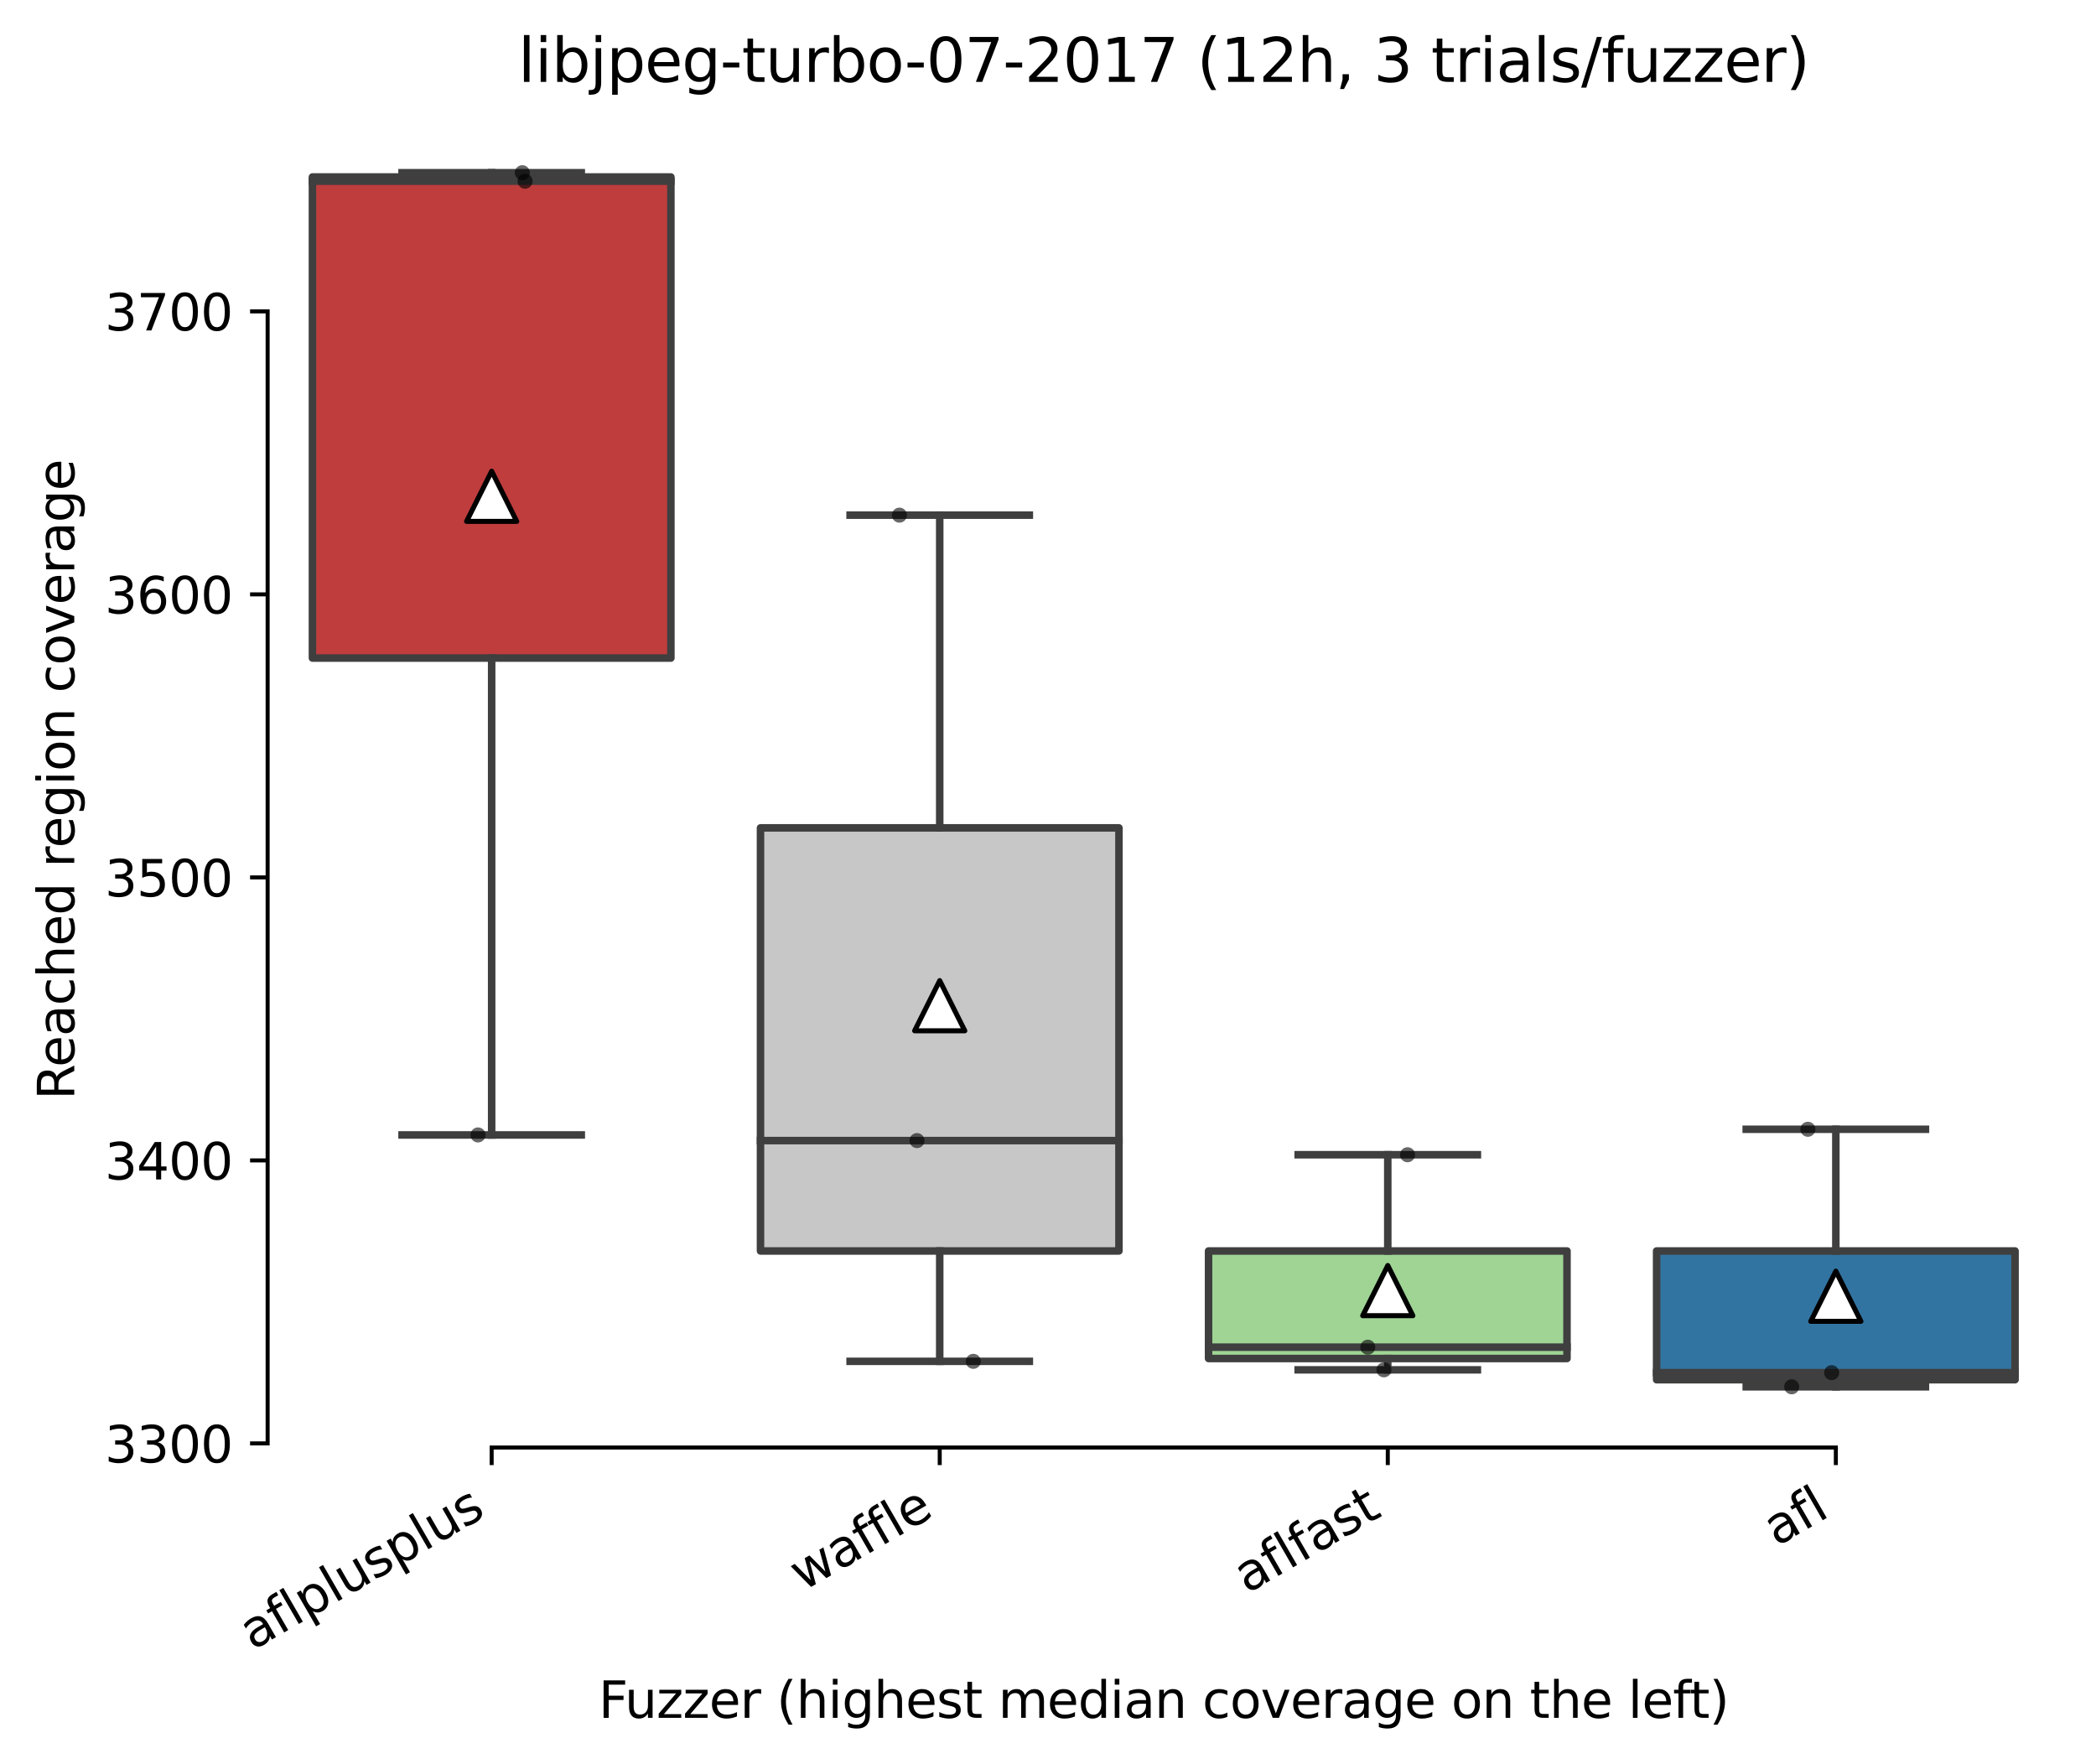 <?xml version="1.0" encoding="utf-8" standalone="no"?>
<!DOCTYPE svg PUBLIC "-//W3C//DTD SVG 1.1//EN"
  "http://www.w3.org/Graphics/SVG/1.1/DTD/svg11.dtd">
<svg height="351.576pt" version="1.1" viewBox="0 0 417.648 351.576" width="417.648pt" xmlns="http://www.w3.org/2000/svg" xmlns:xlink="http://www.w3.org/1999/xlink">
 <defs>
  <style type="text/css">*{stroke-linecap:butt;stroke-linejoin:round;}</style>
 </defs>
 <g id="figure_1">
  <g id="patch_1">
   <path d="M 0 351.576 
L 417.648 351.576 
L 417.648 0 
L 0 0 
z
" style="fill:#ffffff;"/>
  </g>
  <g id="axes_1">
   <g id="patch_2">
    <path d="M 53.328 288.43 
L 410.448 288.43 
L 410.448 22.318 
L 53.328 22.318 
z
" style="fill:#ffffff;"/>
   </g>
   <g id="patch_3">
    <path clip-path="url(#p14e2bac50c)" d="M 62.256 131.126 
L 133.68 131.126 
L 133.68 35.26 
L 62.256 35.26 
L 62.256 131.126 
z
" style="fill:#c03d3e;stroke:#3f3f3f;stroke-linejoin:miter;stroke-width:1.5;"/>
   </g>
   <g id="patch_4">
    <path clip-path="url(#p14e2bac50c)" d="M 151.536 249.266 
L 222.96 249.266 
L 222.96 164.961 
L 151.536 164.961 
L 151.536 249.266 
z
" style="fill:#c7c7c7;stroke:#3f3f3f;stroke-linejoin:miter;stroke-width:1.5;"/>
   </g>
   <g id="patch_5">
    <path clip-path="url(#p14e2bac50c)" d="M 240.816 270.695 
L 312.24 270.695 
L 312.24 249.266 
L 240.816 249.266 
L 240.816 270.695 
z
" style="fill:#9fd495;stroke:#3f3f3f;stroke-linejoin:miter;stroke-width:1.5;"/>
   </g>
   <g id="patch_6">
    <path clip-path="url(#p14e2bac50c)" d="M 330.096 274.924 
L 401.52 274.924 
L 401.52 249.266 
L 330.096 249.266 
L 330.096 274.924 
z
" style="fill:#3274a1;stroke:#3f3f3f;stroke-linejoin:miter;stroke-width:1.5;"/>
   </g>
   <g id="matplotlib.axis_1">
    <g id="xtick_1">
     <g id="line2d_1">
      <defs>
       <path d="M 0 0 
L 0 3.5 
" id="m6a9ba8d23c" style="stroke:#000000;stroke-width:0.8;"/>
      </defs>
      <g>
       <use style="stroke:#000000;stroke-width:0.8;" x="97.968" xlink:href="#m6a9ba8d23c" y="288.43"/>
      </g>
     </g>
     <g id="text_1">
      <!-- aflplusplus -->
      <g transform="translate(50.359 328.897)rotate(-30)scale(0.1 -0.1)">
       <defs>
        <path d="M 2194 1759 
Q 1497 1759 1228 1600 
Q 959 1441 959 1056 
Q 959 750 1161 570 
Q 1363 391 1709 391 
Q 2188 391 2477 730 
Q 2766 1069 2766 1631 
L 2766 1759 
L 2194 1759 
z
M 3341 1997 
L 3341 0 
L 2766 0 
L 2766 531 
Q 2569 213 2275 61 
Q 1981 -91 1556 -91 
Q 1019 -91 701 211 
Q 384 513 384 1019 
Q 384 1609 779 1909 
Q 1175 2209 1959 2209 
L 2766 2209 
L 2766 2266 
Q 2766 2663 2505 2880 
Q 2244 3097 1772 3097 
Q 1472 3097 1187 3025 
Q 903 2953 641 2809 
L 641 3341 
Q 956 3463 1253 3523 
Q 1550 3584 1831 3584 
Q 2591 3584 2966 3190 
Q 3341 2797 3341 1997 
z
" id="DejaVuSans-61" transform="scale(0.016)"/>
        <path d="M 2375 4863 
L 2375 4384 
L 1825 4384 
Q 1516 4384 1395 4259 
Q 1275 4134 1275 3809 
L 1275 3500 
L 2222 3500 
L 2222 3053 
L 1275 3053 
L 1275 0 
L 697 0 
L 697 3053 
L 147 3053 
L 147 3500 
L 697 3500 
L 697 3744 
Q 697 4328 969 4595 
Q 1241 4863 1831 4863 
L 2375 4863 
z
" id="DejaVuSans-66" transform="scale(0.016)"/>
        <path d="M 603 4863 
L 1178 4863 
L 1178 0 
L 603 0 
L 603 4863 
z
" id="DejaVuSans-6c" transform="scale(0.016)"/>
        <path d="M 1159 525 
L 1159 -1331 
L 581 -1331 
L 581 3500 
L 1159 3500 
L 1159 2969 
Q 1341 3281 1617 3432 
Q 1894 3584 2278 3584 
Q 2916 3584 3314 3078 
Q 3713 2572 3713 1747 
Q 3713 922 3314 415 
Q 2916 -91 2278 -91 
Q 1894 -91 1617 61 
Q 1341 213 1159 525 
z
M 3116 1747 
Q 3116 2381 2855 2742 
Q 2594 3103 2138 3103 
Q 1681 3103 1420 2742 
Q 1159 2381 1159 1747 
Q 1159 1113 1420 752 
Q 1681 391 2138 391 
Q 2594 391 2855 752 
Q 3116 1113 3116 1747 
z
" id="DejaVuSans-70" transform="scale(0.016)"/>
        <path d="M 544 1381 
L 544 3500 
L 1119 3500 
L 1119 1403 
Q 1119 906 1312 657 
Q 1506 409 1894 409 
Q 2359 409 2629 706 
Q 2900 1003 2900 1516 
L 2900 3500 
L 3475 3500 
L 3475 0 
L 2900 0 
L 2900 538 
Q 2691 219 2414 64 
Q 2138 -91 1772 -91 
Q 1169 -91 856 284 
Q 544 659 544 1381 
z
M 1991 3584 
L 1991 3584 
z
" id="DejaVuSans-75" transform="scale(0.016)"/>
        <path d="M 2834 3397 
L 2834 2853 
Q 2591 2978 2328 3040 
Q 2066 3103 1784 3103 
Q 1356 3103 1142 2972 
Q 928 2841 928 2578 
Q 928 2378 1081 2264 
Q 1234 2150 1697 2047 
L 1894 2003 
Q 2506 1872 2764 1633 
Q 3022 1394 3022 966 
Q 3022 478 2636 193 
Q 2250 -91 1575 -91 
Q 1294 -91 989 -36 
Q 684 19 347 128 
L 347 722 
Q 666 556 975 473 
Q 1284 391 1588 391 
Q 1994 391 2212 530 
Q 2431 669 2431 922 
Q 2431 1156 2273 1281 
Q 2116 1406 1581 1522 
L 1381 1569 
Q 847 1681 609 1914 
Q 372 2147 372 2553 
Q 372 3047 722 3315 
Q 1072 3584 1716 3584 
Q 2034 3584 2315 3537 
Q 2597 3491 2834 3397 
z
" id="DejaVuSans-73" transform="scale(0.016)"/>
       </defs>
       <use xlink:href="#DejaVuSans-61"/>
       <use x="61.279" xlink:href="#DejaVuSans-66"/>
       <use x="96.484" xlink:href="#DejaVuSans-6c"/>
       <use x="124.268" xlink:href="#DejaVuSans-70"/>
       <use x="187.744" xlink:href="#DejaVuSans-6c"/>
       <use x="215.527" xlink:href="#DejaVuSans-75"/>
       <use x="278.906" xlink:href="#DejaVuSans-73"/>
       <use x="331.006" xlink:href="#DejaVuSans-70"/>
       <use x="394.482" xlink:href="#DejaVuSans-6c"/>
       <use x="422.266" xlink:href="#DejaVuSans-75"/>
       <use x="485.645" xlink:href="#DejaVuSans-73"/>
      </g>
     </g>
    </g>
    <g id="xtick_2">
     <g id="line2d_2">
      <g>
       <use style="stroke:#000000;stroke-width:0.8;" x="187.248" xlink:href="#m6a9ba8d23c" y="288.43"/>
      </g>
     </g>
     <g id="text_2">
      <!-- waffle -->
      <g transform="translate(159.987 317.15)rotate(-30)scale(0.1 -0.1)">
       <defs>
        <path d="M 269 3500 
L 844 3500 
L 1563 769 
L 2278 3500 
L 2956 3500 
L 3675 769 
L 4391 3500 
L 4966 3500 
L 4050 0 
L 3372 0 
L 2619 2869 
L 1863 0 
L 1184 0 
L 269 3500 
z
" id="DejaVuSans-77" transform="scale(0.016)"/>
        <path d="M 3597 1894 
L 3597 1613 
L 953 1613 
Q 991 1019 1311 708 
Q 1631 397 2203 397 
Q 2534 397 2845 478 
Q 3156 559 3463 722 
L 3463 178 
Q 3153 47 2828 -22 
Q 2503 -91 2169 -91 
Q 1331 -91 842 396 
Q 353 884 353 1716 
Q 353 2575 817 3079 
Q 1281 3584 2069 3584 
Q 2775 3584 3186 3129 
Q 3597 2675 3597 1894 
z
M 3022 2063 
Q 3016 2534 2758 2815 
Q 2500 3097 2075 3097 
Q 1594 3097 1305 2825 
Q 1016 2553 972 2059 
L 3022 2063 
z
" id="DejaVuSans-65" transform="scale(0.016)"/>
       </defs>
       <use xlink:href="#DejaVuSans-77"/>
       <use x="81.787" xlink:href="#DejaVuSans-61"/>
       <use x="143.066" xlink:href="#DejaVuSans-66"/>
       <use x="178.271" xlink:href="#DejaVuSans-66"/>
       <use x="213.477" xlink:href="#DejaVuSans-6c"/>
       <use x="241.26" xlink:href="#DejaVuSans-65"/>
      </g>
     </g>
    </g>
    <g id="xtick_3">
     <g id="line2d_3">
      <g>
       <use style="stroke:#000000;stroke-width:0.8;" x="276.528" xlink:href="#m6a9ba8d23c" y="288.43"/>
      </g>
     </g>
     <g id="text_3">
      <!-- aflfast -->
      <g transform="translate(248.464 317.613)rotate(-30)scale(0.1 -0.1)">
       <defs>
        <path d="M 1172 4494 
L 1172 3500 
L 2356 3500 
L 2356 3053 
L 1172 3053 
L 1172 1153 
Q 1172 725 1289 603 
Q 1406 481 1766 481 
L 2356 481 
L 2356 0 
L 1766 0 
Q 1100 0 847 248 
Q 594 497 594 1153 
L 594 3053 
L 172 3053 
L 172 3500 
L 594 3500 
L 594 4494 
L 1172 4494 
z
" id="DejaVuSans-74" transform="scale(0.016)"/>
       </defs>
       <use xlink:href="#DejaVuSans-61"/>
       <use x="61.279" xlink:href="#DejaVuSans-66"/>
       <use x="96.484" xlink:href="#DejaVuSans-6c"/>
       <use x="124.268" xlink:href="#DejaVuSans-66"/>
       <use x="159.473" xlink:href="#DejaVuSans-61"/>
       <use x="220.752" xlink:href="#DejaVuSans-73"/>
       <use x="272.852" xlink:href="#DejaVuSans-74"/>
      </g>
     </g>
    </g>
    <g id="xtick_4">
     <g id="line2d_4">
      <g>
       <use style="stroke:#000000;stroke-width:0.8;" x="365.808" xlink:href="#m6a9ba8d23c" y="288.43"/>
      </g>
     </g>
     <g id="text_4">
      <!-- afl -->
      <g transform="translate(354.007 308.224)rotate(-30)scale(0.1 -0.1)">
       <use xlink:href="#DejaVuSans-61"/>
       <use x="61.279" xlink:href="#DejaVuSans-66"/>
       <use x="96.484" xlink:href="#DejaVuSans-6c"/>
      </g>
     </g>
    </g>
    <g id="text_5">
     <!-- Fuzzer (highest median coverage on the left) -->
     <g transform="translate(119.27 342.297)scale(0.1 -0.1)">
      <defs>
       <path d="M 628 4666 
L 3309 4666 
L 3309 4134 
L 1259 4134 
L 1259 2759 
L 3109 2759 
L 3109 2228 
L 1259 2228 
L 1259 0 
L 628 0 
L 628 4666 
z
" id="DejaVuSans-46" transform="scale(0.016)"/>
       <path d="M 353 3500 
L 3084 3500 
L 3084 2975 
L 922 459 
L 3084 459 
L 3084 0 
L 275 0 
L 275 525 
L 2438 3041 
L 353 3041 
L 353 3500 
z
" id="DejaVuSans-7a" transform="scale(0.016)"/>
       <path d="M 2631 2963 
Q 2534 3019 2420 3045 
Q 2306 3072 2169 3072 
Q 1681 3072 1420 2755 
Q 1159 2438 1159 1844 
L 1159 0 
L 581 0 
L 581 3500 
L 1159 3500 
L 1159 2956 
Q 1341 3275 1631 3429 
Q 1922 3584 2338 3584 
Q 2397 3584 2469 3576 
Q 2541 3569 2628 3553 
L 2631 2963 
z
" id="DejaVuSans-72" transform="scale(0.016)"/>
       <path id="DejaVuSans-20" transform="scale(0.016)"/>
       <path d="M 1984 4856 
Q 1566 4138 1362 3434 
Q 1159 2731 1159 2009 
Q 1159 1288 1364 580 
Q 1569 -128 1984 -844 
L 1484 -844 
Q 1016 -109 783 600 
Q 550 1309 550 2009 
Q 550 2706 781 3412 
Q 1013 4119 1484 4856 
L 1984 4856 
z
" id="DejaVuSans-28" transform="scale(0.016)"/>
       <path d="M 3513 2113 
L 3513 0 
L 2938 0 
L 2938 2094 
Q 2938 2591 2744 2837 
Q 2550 3084 2163 3084 
Q 1697 3084 1428 2787 
Q 1159 2491 1159 1978 
L 1159 0 
L 581 0 
L 581 4863 
L 1159 4863 
L 1159 2956 
Q 1366 3272 1645 3428 
Q 1925 3584 2291 3584 
Q 2894 3584 3203 3211 
Q 3513 2838 3513 2113 
z
" id="DejaVuSans-68" transform="scale(0.016)"/>
       <path d="M 603 3500 
L 1178 3500 
L 1178 0 
L 603 0 
L 603 3500 
z
M 603 4863 
L 1178 4863 
L 1178 4134 
L 603 4134 
L 603 4863 
z
" id="DejaVuSans-69" transform="scale(0.016)"/>
       <path d="M 2906 1791 
Q 2906 2416 2648 2759 
Q 2391 3103 1925 3103 
Q 1463 3103 1205 2759 
Q 947 2416 947 1791 
Q 947 1169 1205 825 
Q 1463 481 1925 481 
Q 2391 481 2648 825 
Q 2906 1169 2906 1791 
z
M 3481 434 
Q 3481 -459 3084 -895 
Q 2688 -1331 1869 -1331 
Q 1566 -1331 1297 -1286 
Q 1028 -1241 775 -1147 
L 775 -588 
Q 1028 -725 1275 -790 
Q 1522 -856 1778 -856 
Q 2344 -856 2625 -561 
Q 2906 -266 2906 331 
L 2906 616 
Q 2728 306 2450 153 
Q 2172 0 1784 0 
Q 1141 0 747 490 
Q 353 981 353 1791 
Q 353 2603 747 3093 
Q 1141 3584 1784 3584 
Q 2172 3584 2450 3431 
Q 2728 3278 2906 2969 
L 2906 3500 
L 3481 3500 
L 3481 434 
z
" id="DejaVuSans-67" transform="scale(0.016)"/>
       <path d="M 3328 2828 
Q 3544 3216 3844 3400 
Q 4144 3584 4550 3584 
Q 5097 3584 5394 3201 
Q 5691 2819 5691 2113 
L 5691 0 
L 5113 0 
L 5113 2094 
Q 5113 2597 4934 2840 
Q 4756 3084 4391 3084 
Q 3944 3084 3684 2787 
Q 3425 2491 3425 1978 
L 3425 0 
L 2847 0 
L 2847 2094 
Q 2847 2600 2669 2842 
Q 2491 3084 2119 3084 
Q 1678 3084 1418 2786 
Q 1159 2488 1159 1978 
L 1159 0 
L 581 0 
L 581 3500 
L 1159 3500 
L 1159 2956 
Q 1356 3278 1631 3431 
Q 1906 3584 2284 3584 
Q 2666 3584 2933 3390 
Q 3200 3197 3328 2828 
z
" id="DejaVuSans-6d" transform="scale(0.016)"/>
       <path d="M 2906 2969 
L 2906 4863 
L 3481 4863 
L 3481 0 
L 2906 0 
L 2906 525 
Q 2725 213 2448 61 
Q 2172 -91 1784 -91 
Q 1150 -91 751 415 
Q 353 922 353 1747 
Q 353 2572 751 3078 
Q 1150 3584 1784 3584 
Q 2172 3584 2448 3432 
Q 2725 3281 2906 2969 
z
M 947 1747 
Q 947 1113 1208 752 
Q 1469 391 1925 391 
Q 2381 391 2643 752 
Q 2906 1113 2906 1747 
Q 2906 2381 2643 2742 
Q 2381 3103 1925 3103 
Q 1469 3103 1208 2742 
Q 947 2381 947 1747 
z
" id="DejaVuSans-64" transform="scale(0.016)"/>
       <path d="M 3513 2113 
L 3513 0 
L 2938 0 
L 2938 2094 
Q 2938 2591 2744 2837 
Q 2550 3084 2163 3084 
Q 1697 3084 1428 2787 
Q 1159 2491 1159 1978 
L 1159 0 
L 581 0 
L 581 3500 
L 1159 3500 
L 1159 2956 
Q 1366 3272 1645 3428 
Q 1925 3584 2291 3584 
Q 2894 3584 3203 3211 
Q 3513 2838 3513 2113 
z
" id="DejaVuSans-6e" transform="scale(0.016)"/>
       <path d="M 3122 3366 
L 3122 2828 
Q 2878 2963 2633 3030 
Q 2388 3097 2138 3097 
Q 1578 3097 1268 2742 
Q 959 2388 959 1747 
Q 959 1106 1268 751 
Q 1578 397 2138 397 
Q 2388 397 2633 464 
Q 2878 531 3122 666 
L 3122 134 
Q 2881 22 2623 -34 
Q 2366 -91 2075 -91 
Q 1284 -91 818 406 
Q 353 903 353 1747 
Q 353 2603 823 3093 
Q 1294 3584 2113 3584 
Q 2378 3584 2631 3529 
Q 2884 3475 3122 3366 
z
" id="DejaVuSans-63" transform="scale(0.016)"/>
       <path d="M 1959 3097 
Q 1497 3097 1228 2736 
Q 959 2375 959 1747 
Q 959 1119 1226 758 
Q 1494 397 1959 397 
Q 2419 397 2687 759 
Q 2956 1122 2956 1747 
Q 2956 2369 2687 2733 
Q 2419 3097 1959 3097 
z
M 1959 3584 
Q 2709 3584 3137 3096 
Q 3566 2609 3566 1747 
Q 3566 888 3137 398 
Q 2709 -91 1959 -91 
Q 1206 -91 779 398 
Q 353 888 353 1747 
Q 353 2609 779 3096 
Q 1206 3584 1959 3584 
z
" id="DejaVuSans-6f" transform="scale(0.016)"/>
       <path d="M 191 3500 
L 800 3500 
L 1894 563 
L 2988 3500 
L 3597 3500 
L 2284 0 
L 1503 0 
L 191 3500 
z
" id="DejaVuSans-76" transform="scale(0.016)"/>
       <path d="M 513 4856 
L 1013 4856 
Q 1481 4119 1714 3412 
Q 1947 2706 1947 2009 
Q 1947 1309 1714 600 
Q 1481 -109 1013 -844 
L 513 -844 
Q 928 -128 1133 580 
Q 1338 1288 1338 2009 
Q 1338 2731 1133 3434 
Q 928 4138 513 4856 
z
" id="DejaVuSans-29" transform="scale(0.016)"/>
      </defs>
      <use xlink:href="#DejaVuSans-46"/>
      <use x="52.02" xlink:href="#DejaVuSans-75"/>
      <use x="115.398" xlink:href="#DejaVuSans-7a"/>
      <use x="167.889" xlink:href="#DejaVuSans-7a"/>
      <use x="220.379" xlink:href="#DejaVuSans-65"/>
      <use x="281.902" xlink:href="#DejaVuSans-72"/>
      <use x="323.016" xlink:href="#DejaVuSans-20"/>
      <use x="354.803" xlink:href="#DejaVuSans-28"/>
      <use x="393.816" xlink:href="#DejaVuSans-68"/>
      <use x="457.195" xlink:href="#DejaVuSans-69"/>
      <use x="484.979" xlink:href="#DejaVuSans-67"/>
      <use x="548.455" xlink:href="#DejaVuSans-68"/>
      <use x="611.834" xlink:href="#DejaVuSans-65"/>
      <use x="673.357" xlink:href="#DejaVuSans-73"/>
      <use x="725.457" xlink:href="#DejaVuSans-74"/>
      <use x="764.666" xlink:href="#DejaVuSans-20"/>
      <use x="796.453" xlink:href="#DejaVuSans-6d"/>
      <use x="893.865" xlink:href="#DejaVuSans-65"/>
      <use x="955.389" xlink:href="#DejaVuSans-64"/>
      <use x="1018.865" xlink:href="#DejaVuSans-69"/>
      <use x="1046.648" xlink:href="#DejaVuSans-61"/>
      <use x="1107.928" xlink:href="#DejaVuSans-6e"/>
      <use x="1171.307" xlink:href="#DejaVuSans-20"/>
      <use x="1203.094" xlink:href="#DejaVuSans-63"/>
      <use x="1258.074" xlink:href="#DejaVuSans-6f"/>
      <use x="1319.256" xlink:href="#DejaVuSans-76"/>
      <use x="1378.436" xlink:href="#DejaVuSans-65"/>
      <use x="1439.959" xlink:href="#DejaVuSans-72"/>
      <use x="1481.072" xlink:href="#DejaVuSans-61"/>
      <use x="1542.352" xlink:href="#DejaVuSans-67"/>
      <use x="1605.828" xlink:href="#DejaVuSans-65"/>
      <use x="1667.352" xlink:href="#DejaVuSans-20"/>
      <use x="1699.139" xlink:href="#DejaVuSans-6f"/>
      <use x="1760.32" xlink:href="#DejaVuSans-6e"/>
      <use x="1823.699" xlink:href="#DejaVuSans-20"/>
      <use x="1855.486" xlink:href="#DejaVuSans-74"/>
      <use x="1894.695" xlink:href="#DejaVuSans-68"/>
      <use x="1958.074" xlink:href="#DejaVuSans-65"/>
      <use x="2019.598" xlink:href="#DejaVuSans-20"/>
      <use x="2051.385" xlink:href="#DejaVuSans-6c"/>
      <use x="2079.168" xlink:href="#DejaVuSans-65"/>
      <use x="2140.691" xlink:href="#DejaVuSans-66"/>
      <use x="2174.146" xlink:href="#DejaVuSans-74"/>
      <use x="2213.355" xlink:href="#DejaVuSans-29"/>
     </g>
    </g>
   </g>
   <g id="matplotlib.axis_2">
    <g id="ytick_1">
     <g id="line2d_5">
      <defs>
       <path d="M 0 0 
L -3.5 0 
" id="mfef2d3e414" style="stroke:#000000;stroke-width:0.8;"/>
      </defs>
      <g>
       <use style="stroke:#000000;stroke-width:0.8;" x="53.328" xlink:href="#mfef2d3e414" y="287.612"/>
      </g>
     </g>
     <g id="text_6">
      <!-- 3300 -->
      <g transform="translate(20.878 291.412)scale(0.1 -0.1)">
       <defs>
        <path d="M 2597 2516 
Q 3050 2419 3304 2112 
Q 3559 1806 3559 1356 
Q 3559 666 3084 287 
Q 2609 -91 1734 -91 
Q 1441 -91 1130 -33 
Q 819 25 488 141 
L 488 750 
Q 750 597 1062 519 
Q 1375 441 1716 441 
Q 2309 441 2620 675 
Q 2931 909 2931 1356 
Q 2931 1769 2642 2001 
Q 2353 2234 1838 2234 
L 1294 2234 
L 1294 2753 
L 1863 2753 
Q 2328 2753 2575 2939 
Q 2822 3125 2822 3475 
Q 2822 3834 2567 4026 
Q 2313 4219 1838 4219 
Q 1578 4219 1281 4162 
Q 984 4106 628 3988 
L 628 4550 
Q 988 4650 1302 4700 
Q 1616 4750 1894 4750 
Q 2613 4750 3031 4423 
Q 3450 4097 3450 3541 
Q 3450 3153 3228 2886 
Q 3006 2619 2597 2516 
z
" id="DejaVuSans-33" transform="scale(0.016)"/>
        <path d="M 2034 4250 
Q 1547 4250 1301 3770 
Q 1056 3291 1056 2328 
Q 1056 1369 1301 889 
Q 1547 409 2034 409 
Q 2525 409 2770 889 
Q 3016 1369 3016 2328 
Q 3016 3291 2770 3770 
Q 2525 4250 2034 4250 
z
M 2034 4750 
Q 2819 4750 3233 4129 
Q 3647 3509 3647 2328 
Q 3647 1150 3233 529 
Q 2819 -91 2034 -91 
Q 1250 -91 836 529 
Q 422 1150 422 2328 
Q 422 3509 836 4129 
Q 1250 4750 2034 4750 
z
" id="DejaVuSans-30" transform="scale(0.016)"/>
       </defs>
       <use xlink:href="#DejaVuSans-33"/>
       <use x="63.623" xlink:href="#DejaVuSans-33"/>
       <use x="127.246" xlink:href="#DejaVuSans-30"/>
       <use x="190.869" xlink:href="#DejaVuSans-30"/>
      </g>
     </g>
    </g>
    <g id="ytick_2">
     <g id="line2d_6">
      <g>
       <use style="stroke:#000000;stroke-width:0.8;" x="53.328" xlink:href="#mfef2d3e414" y="231.221"/>
      </g>
     </g>
     <g id="text_7">
      <!-- 3400 -->
      <g transform="translate(20.878 235.02)scale(0.1 -0.1)">
       <defs>
        <path d="M 2419 4116 
L 825 1625 
L 2419 1625 
L 2419 4116 
z
M 2253 4666 
L 3047 4666 
L 3047 1625 
L 3713 1625 
L 3713 1100 
L 3047 1100 
L 3047 0 
L 2419 0 
L 2419 1100 
L 313 1100 
L 313 1709 
L 2253 4666 
z
" id="DejaVuSans-34" transform="scale(0.016)"/>
       </defs>
       <use xlink:href="#DejaVuSans-33"/>
       <use x="63.623" xlink:href="#DejaVuSans-34"/>
       <use x="127.246" xlink:href="#DejaVuSans-30"/>
       <use x="190.869" xlink:href="#DejaVuSans-30"/>
      </g>
     </g>
    </g>
    <g id="ytick_3">
     <g id="line2d_7">
      <g>
       <use style="stroke:#000000;stroke-width:0.8;" x="53.328" xlink:href="#mfef2d3e414" y="174.829"/>
      </g>
     </g>
     <g id="text_8">
      <!-- 3500 -->
      <g transform="translate(20.878 178.628)scale(0.1 -0.1)">
       <defs>
        <path d="M 691 4666 
L 3169 4666 
L 3169 4134 
L 1269 4134 
L 1269 2991 
Q 1406 3038 1543 3061 
Q 1681 3084 1819 3084 
Q 2600 3084 3056 2656 
Q 3513 2228 3513 1497 
Q 3513 744 3044 326 
Q 2575 -91 1722 -91 
Q 1428 -91 1123 -41 
Q 819 9 494 109 
L 494 744 
Q 775 591 1075 516 
Q 1375 441 1709 441 
Q 2250 441 2565 725 
Q 2881 1009 2881 1497 
Q 2881 1984 2565 2268 
Q 2250 2553 1709 2553 
Q 1456 2553 1204 2497 
Q 953 2441 691 2322 
L 691 4666 
z
" id="DejaVuSans-35" transform="scale(0.016)"/>
       </defs>
       <use xlink:href="#DejaVuSans-33"/>
       <use x="63.623" xlink:href="#DejaVuSans-35"/>
       <use x="127.246" xlink:href="#DejaVuSans-30"/>
       <use x="190.869" xlink:href="#DejaVuSans-30"/>
      </g>
     </g>
    </g>
    <g id="ytick_4">
     <g id="line2d_8">
      <g>
       <use style="stroke:#000000;stroke-width:0.8;" x="53.328" xlink:href="#mfef2d3e414" y="118.438"/>
      </g>
     </g>
     <g id="text_9">
      <!-- 3600 -->
      <g transform="translate(20.878 122.237)scale(0.1 -0.1)">
       <defs>
        <path d="M 2113 2584 
Q 1688 2584 1439 2293 
Q 1191 2003 1191 1497 
Q 1191 994 1439 701 
Q 1688 409 2113 409 
Q 2538 409 2786 701 
Q 3034 994 3034 1497 
Q 3034 2003 2786 2293 
Q 2538 2584 2113 2584 
z
M 3366 4563 
L 3366 3988 
Q 3128 4100 2886 4159 
Q 2644 4219 2406 4219 
Q 1781 4219 1451 3797 
Q 1122 3375 1075 2522 
Q 1259 2794 1537 2939 
Q 1816 3084 2150 3084 
Q 2853 3084 3261 2657 
Q 3669 2231 3669 1497 
Q 3669 778 3244 343 
Q 2819 -91 2113 -91 
Q 1303 -91 875 529 
Q 447 1150 447 2328 
Q 447 3434 972 4092 
Q 1497 4750 2381 4750 
Q 2619 4750 2861 4703 
Q 3103 4656 3366 4563 
z
" id="DejaVuSans-36" transform="scale(0.016)"/>
       </defs>
       <use xlink:href="#DejaVuSans-33"/>
       <use x="63.623" xlink:href="#DejaVuSans-36"/>
       <use x="127.246" xlink:href="#DejaVuSans-30"/>
       <use x="190.869" xlink:href="#DejaVuSans-30"/>
      </g>
     </g>
    </g>
    <g id="ytick_5">
     <g id="line2d_9">
      <g>
       <use style="stroke:#000000;stroke-width:0.8;" x="53.328" xlink:href="#mfef2d3e414" y="62.046"/>
      </g>
     </g>
     <g id="text_10">
      <!-- 3700 -->
      <g transform="translate(20.878 65.845)scale(0.1 -0.1)">
       <defs>
        <path d="M 525 4666 
L 3525 4666 
L 3525 4397 
L 1831 0 
L 1172 0 
L 2766 4134 
L 525 4134 
L 525 4666 
z
" id="DejaVuSans-37" transform="scale(0.016)"/>
       </defs>
       <use xlink:href="#DejaVuSans-33"/>
       <use x="63.623" xlink:href="#DejaVuSans-37"/>
       <use x="127.246" xlink:href="#DejaVuSans-30"/>
       <use x="190.869" xlink:href="#DejaVuSans-30"/>
      </g>
     </g>
    </g>
    <g id="text_11">
     <!-- Reached region coverage -->
     <g transform="translate(14.798 219.137)rotate(-90)scale(0.1 -0.1)">
      <defs>
       <path d="M 2841 2188 
Q 3044 2119 3236 1894 
Q 3428 1669 3622 1275 
L 4263 0 
L 3584 0 
L 2988 1197 
Q 2756 1666 2539 1819 
Q 2322 1972 1947 1972 
L 1259 1972 
L 1259 0 
L 628 0 
L 628 4666 
L 2053 4666 
Q 2853 4666 3247 4331 
Q 3641 3997 3641 3322 
Q 3641 2881 3436 2590 
Q 3231 2300 2841 2188 
z
M 1259 4147 
L 1259 2491 
L 2053 2491 
Q 2509 2491 2742 2702 
Q 2975 2913 2975 3322 
Q 2975 3731 2742 3939 
Q 2509 4147 2053 4147 
L 1259 4147 
z
" id="DejaVuSans-52" transform="scale(0.016)"/>
      </defs>
      <use xlink:href="#DejaVuSans-52"/>
      <use x="64.982" xlink:href="#DejaVuSans-65"/>
      <use x="126.506" xlink:href="#DejaVuSans-61"/>
      <use x="187.785" xlink:href="#DejaVuSans-63"/>
      <use x="242.766" xlink:href="#DejaVuSans-68"/>
      <use x="306.145" xlink:href="#DejaVuSans-65"/>
      <use x="367.668" xlink:href="#DejaVuSans-64"/>
      <use x="431.145" xlink:href="#DejaVuSans-20"/>
      <use x="462.932" xlink:href="#DejaVuSans-72"/>
      <use x="501.795" xlink:href="#DejaVuSans-65"/>
      <use x="563.318" xlink:href="#DejaVuSans-67"/>
      <use x="626.795" xlink:href="#DejaVuSans-69"/>
      <use x="654.578" xlink:href="#DejaVuSans-6f"/>
      <use x="715.76" xlink:href="#DejaVuSans-6e"/>
      <use x="779.139" xlink:href="#DejaVuSans-20"/>
      <use x="810.926" xlink:href="#DejaVuSans-63"/>
      <use x="865.906" xlink:href="#DejaVuSans-6f"/>
      <use x="927.088" xlink:href="#DejaVuSans-76"/>
      <use x="986.268" xlink:href="#DejaVuSans-65"/>
      <use x="1047.791" xlink:href="#DejaVuSans-72"/>
      <use x="1088.904" xlink:href="#DejaVuSans-61"/>
      <use x="1150.184" xlink:href="#DejaVuSans-67"/>
      <use x="1213.66" xlink:href="#DejaVuSans-65"/>
     </g>
    </g>
   </g>
   <g id="line2d_10">
    <path clip-path="url(#p14e2bac50c)" d="M 97.968 131.126 
L 97.968 226.146 
" style="fill:none;stroke:#3f3f3f;stroke-linecap:square;stroke-width:1.5;"/>
   </g>
   <g id="line2d_11">
    <path clip-path="url(#p14e2bac50c)" d="M 97.968 35.26 
L 97.968 34.414 
" style="fill:none;stroke:#3f3f3f;stroke-linecap:square;stroke-width:1.5;"/>
   </g>
   <g id="line2d_12">
    <path clip-path="url(#p14e2bac50c)" d="M 80.112 226.146 
L 115.824 226.146 
" style="fill:none;stroke:#3f3f3f;stroke-linecap:square;stroke-width:1.5;"/>
   </g>
   <g id="line2d_13">
    <path clip-path="url(#p14e2bac50c)" d="M 80.112 34.414 
L 115.824 34.414 
" style="fill:none;stroke:#3f3f3f;stroke-linecap:square;stroke-width:1.5;"/>
   </g>
   <g id="line2d_14"/>
   <g id="line2d_15">
    <path clip-path="url(#p14e2bac50c)" d="M 187.248 249.266 
L 187.248 271.259 
" style="fill:none;stroke:#3f3f3f;stroke-linecap:square;stroke-width:1.5;"/>
   </g>
   <g id="line2d_16">
    <path clip-path="url(#p14e2bac50c)" d="M 187.248 164.961 
L 187.248 102.648 
" style="fill:none;stroke:#3f3f3f;stroke-linecap:square;stroke-width:1.5;"/>
   </g>
   <g id="line2d_17">
    <path clip-path="url(#p14e2bac50c)" d="M 169.392 271.259 
L 205.104 271.259 
" style="fill:none;stroke:#3f3f3f;stroke-linecap:square;stroke-width:1.5;"/>
   </g>
   <g id="line2d_18">
    <path clip-path="url(#p14e2bac50c)" d="M 169.392 102.648 
L 205.104 102.648 
" style="fill:none;stroke:#3f3f3f;stroke-linecap:square;stroke-width:1.5;"/>
   </g>
   <g id="line2d_19"/>
   <g id="line2d_20">
    <path clip-path="url(#p14e2bac50c)" d="M 276.528 270.695 
L 276.528 272.951 
" style="fill:none;stroke:#3f3f3f;stroke-linecap:square;stroke-width:1.5;"/>
   </g>
   <g id="line2d_21">
    <path clip-path="url(#p14e2bac50c)" d="M 276.528 249.266 
L 276.528 230.093 
" style="fill:none;stroke:#3f3f3f;stroke-linecap:square;stroke-width:1.5;"/>
   </g>
   <g id="line2d_22">
    <path clip-path="url(#p14e2bac50c)" d="M 258.672 272.951 
L 294.384 272.951 
" style="fill:none;stroke:#3f3f3f;stroke-linecap:square;stroke-width:1.5;"/>
   </g>
   <g id="line2d_23">
    <path clip-path="url(#p14e2bac50c)" d="M 258.672 230.093 
L 294.384 230.093 
" style="fill:none;stroke:#3f3f3f;stroke-linecap:square;stroke-width:1.5;"/>
   </g>
   <g id="line2d_24"/>
   <g id="line2d_25">
    <path clip-path="url(#p14e2bac50c)" d="M 365.808 274.924 
L 365.808 276.334 
" style="fill:none;stroke:#3f3f3f;stroke-linecap:square;stroke-width:1.5;"/>
   </g>
   <g id="line2d_26">
    <path clip-path="url(#p14e2bac50c)" d="M 365.808 249.266 
L 365.808 225.018 
" style="fill:none;stroke:#3f3f3f;stroke-linecap:square;stroke-width:1.5;"/>
   </g>
   <g id="line2d_27">
    <path clip-path="url(#p14e2bac50c)" d="M 347.952 276.334 
L 383.664 276.334 
" style="fill:none;stroke:#3f3f3f;stroke-linecap:square;stroke-width:1.5;"/>
   </g>
   <g id="line2d_28">
    <path clip-path="url(#p14e2bac50c)" d="M 347.952 225.018 
L 383.664 225.018 
" style="fill:none;stroke:#3f3f3f;stroke-linecap:square;stroke-width:1.5;"/>
   </g>
   <g id="line2d_29"/>
   <g id="line2d_30">
    <path clip-path="url(#p14e2bac50c)" d="M 62.256 36.106 
L 133.68 36.106 
" style="fill:none;stroke:#3f3f3f;stroke-linecap:square;stroke-width:1.5;"/>
   </g>
   <g id="line2d_31">
    <defs>
     <path d="M 0 -5 
L -5 5 
L 5 5 
z
" id="m7a9288d0a1" style="stroke:#000000;stroke-linejoin:miter;"/>
    </defs>
    <g clip-path="url(#p14e2bac50c)">
     <use style="fill:#ffffff;stroke:#000000;stroke-linejoin:miter;" x="97.968" xlink:href="#m7a9288d0a1" y="98.889"/>
    </g>
   </g>
   <g id="line2d_32">
    <path clip-path="url(#p14e2bac50c)" d="M 151.536 227.273 
L 222.96 227.273 
" style="fill:none;stroke:#3f3f3f;stroke-linecap:square;stroke-width:1.5;"/>
   </g>
   <g id="line2d_33">
    <g clip-path="url(#p14e2bac50c)">
     <use style="fill:#ffffff;stroke:#000000;stroke-linejoin:miter;" x="187.248" xlink:href="#m7a9288d0a1" y="200.393"/>
    </g>
   </g>
   <g id="line2d_34">
    <path clip-path="url(#p14e2bac50c)" d="M 240.816 268.439 
L 312.24 268.439 
" style="fill:none;stroke:#3f3f3f;stroke-linecap:square;stroke-width:1.5;"/>
   </g>
   <g id="line2d_35">
    <g clip-path="url(#p14e2bac50c)">
     <use style="fill:#ffffff;stroke:#000000;stroke-linejoin:miter;" x="276.528" xlink:href="#m7a9288d0a1" y="257.161"/>
    </g>
   </g>
   <g id="line2d_36">
    <path clip-path="url(#p14e2bac50c)" d="M 330.096 273.515 
L 401.52 273.515 
" style="fill:none;stroke:#3f3f3f;stroke-linecap:square;stroke-width:1.5;"/>
   </g>
   <g id="line2d_37">
    <g clip-path="url(#p14e2bac50c)">
     <use style="fill:#ffffff;stroke:#000000;stroke-linejoin:miter;" x="365.808" xlink:href="#m7a9288d0a1" y="258.289"/>
    </g>
   </g>
   <g id="patch_7">
    <path d="M 53.328 287.612 
L 53.328 62.046 
" style="fill:none;stroke:#000000;stroke-linecap:square;stroke-linejoin:miter;stroke-width:0.8;"/>
   </g>
   <g id="patch_8">
    <path d="M 97.968 288.43 
L 365.808 288.43 
" style="fill:none;stroke:#000000;stroke-linecap:square;stroke-linejoin:miter;stroke-width:0.8;"/>
   </g>
   <g id="PathCollection_1">
    <defs>
     <path d="M 0 1.5 
C 0.398 1.5 0.779 1.342 1.061 1.061 
C 1.342 0.779 1.5 0.398 1.5 -0 
C 1.5 -0.398 1.342 -0.779 1.061 -1.061 
C 0.779 -1.342 0.398 -1.5 0 -1.5 
C -0.398 -1.5 -0.779 -1.342 -1.061 -1.061 
C -1.342 -0.779 -1.5 -0.398 -1.5 0 
C -1.5 0.398 -1.342 0.779 -1.061 1.061 
C -0.779 1.342 -0.398 1.5 0 1.5 
z
" id="C0_0_d9a8f166e3"/>
    </defs>
    <g clip-path="url(#p14e2bac50c)">
     <use style="fill-opacity:0.6;" x="104.076" xlink:href="#C0_0_d9a8f166e3" y="34.414"/>
    </g>
    <g clip-path="url(#p14e2bac50c)">
     <use style="fill-opacity:0.6;" x="104.624" xlink:href="#C0_0_d9a8f166e3" y="36.106"/>
    </g>
    <g clip-path="url(#p14e2bac50c)">
     <use style="fill-opacity:0.6;" x="95.244" xlink:href="#C0_0_d9a8f166e3" y="226.146"/>
    </g>
   </g>
   <g id="PathCollection_2">
    <defs>
     <path d="M 0 1.5 
C 0.398 1.5 0.779 1.342 1.061 1.061 
C 1.342 0.779 1.5 0.398 1.5 -0 
C 1.5 -0.398 1.342 -0.779 1.061 -1.061 
C 0.779 -1.342 0.398 -1.5 0 -1.5 
C -0.398 -1.5 -0.779 -1.342 -1.061 -1.061 
C -1.342 -0.779 -1.5 -0.398 -1.5 0 
C -1.5 0.398 -1.342 0.779 -1.061 1.061 
C -0.779 1.342 -0.398 1.5 0 1.5 
z
" id="C1_0_739846802a"/>
    </defs>
    <g clip-path="url(#p14e2bac50c)">
     <use style="fill-opacity:0.6;" x="182.724" xlink:href="#C1_0_739846802a" y="227.273"/>
    </g>
    <g clip-path="url(#p14e2bac50c)">
     <use style="fill-opacity:0.6;" x="179.218" xlink:href="#C1_0_739846802a" y="102.648"/>
    </g>
    <g clip-path="url(#p14e2bac50c)">
     <use style="fill-opacity:0.6;" x="193.939" xlink:href="#C1_0_739846802a" y="271.259"/>
    </g>
   </g>
   <g id="PathCollection_3">
    <defs>
     <path d="M 0 1.5 
C 0.398 1.5 0.779 1.342 1.061 1.061 
C 1.342 0.779 1.5 0.398 1.5 -0 
C 1.5 -0.398 1.342 -0.779 1.061 -1.061 
C 0.779 -1.342 0.398 -1.5 0 -1.5 
C -0.398 -1.5 -0.779 -1.342 -1.061 -1.061 
C -1.342 -0.779 -1.5 -0.398 -1.5 0 
C -1.5 0.398 -1.342 0.779 -1.061 1.061 
C -0.779 1.342 -0.398 1.5 0 1.5 
z
" id="C2_0_cf974fa246"/>
    </defs>
    <g clip-path="url(#p14e2bac50c)">
     <use style="fill-opacity:0.6;" x="280.466" xlink:href="#C2_0_cf974fa246" y="230.093"/>
    </g>
    <g clip-path="url(#p14e2bac50c)">
     <use style="fill-opacity:0.6;" x="272.544" xlink:href="#C2_0_cf974fa246" y="268.439"/>
    </g>
    <g clip-path="url(#p14e2bac50c)">
     <use style="fill-opacity:0.6;" x="275.762" xlink:href="#C2_0_cf974fa246" y="272.951"/>
    </g>
   </g>
   <g id="PathCollection_4">
    <defs>
     <path d="M 0 1.5 
C 0.398 1.5 0.779 1.342 1.061 1.061 
C 1.342 0.779 1.5 0.398 1.5 -0 
C 1.5 -0.398 1.342 -0.779 1.061 -1.061 
C 0.779 -1.342 0.398 -1.5 0 -1.5 
C -0.398 -1.5 -0.779 -1.342 -1.061 -1.061 
C -1.342 -0.779 -1.5 -0.398 -1.5 0 
C -1.5 0.398 -1.342 0.779 -1.061 1.061 
C -0.779 1.342 -0.398 1.5 0 1.5 
z
" id="C3_0_2c1837eaba"/>
    </defs>
    <g clip-path="url(#p14e2bac50c)">
     <use style="fill-opacity:0.6;" x="360.239" xlink:href="#C3_0_2c1837eaba" y="225.018"/>
    </g>
    <g clip-path="url(#p14e2bac50c)">
     <use style="fill-opacity:0.6;" x="357.011" xlink:href="#C3_0_2c1837eaba" y="276.334"/>
    </g>
    <g clip-path="url(#p14e2bac50c)">
     <use style="fill-opacity:0.6;" x="364.972" xlink:href="#C3_0_2c1837eaba" y="273.515"/>
    </g>
   </g>
   <g id="text_12">
    <!-- libjpeg-turbo-07-2017 (12h, 3 trials/fuzzer) -->
    <g transform="translate(103.243 16.318)scale(0.12 -0.12)">
     <defs>
      <path d="M 3116 1747 
Q 3116 2381 2855 2742 
Q 2594 3103 2138 3103 
Q 1681 3103 1420 2742 
Q 1159 2381 1159 1747 
Q 1159 1113 1420 752 
Q 1681 391 2138 391 
Q 2594 391 2855 752 
Q 3116 1113 3116 1747 
z
M 1159 2969 
Q 1341 3281 1617 3432 
Q 1894 3584 2278 3584 
Q 2916 3584 3314 3078 
Q 3713 2572 3713 1747 
Q 3713 922 3314 415 
Q 2916 -91 2278 -91 
Q 1894 -91 1617 61 
Q 1341 213 1159 525 
L 1159 0 
L 581 0 
L 581 4863 
L 1159 4863 
L 1159 2969 
z
" id="DejaVuSans-62" transform="scale(0.016)"/>
      <path d="M 603 3500 
L 1178 3500 
L 1178 -63 
Q 1178 -731 923 -1031 
Q 669 -1331 103 -1331 
L -116 -1331 
L -116 -844 
L 38 -844 
Q 366 -844 484 -692 
Q 603 -541 603 -63 
L 603 3500 
z
M 603 4863 
L 1178 4863 
L 1178 4134 
L 603 4134 
L 603 4863 
z
" id="DejaVuSans-6a" transform="scale(0.016)"/>
      <path d="M 313 2009 
L 1997 2009 
L 1997 1497 
L 313 1497 
L 313 2009 
z
" id="DejaVuSans-2d" transform="scale(0.016)"/>
      <path d="M 1228 531 
L 3431 531 
L 3431 0 
L 469 0 
L 469 531 
Q 828 903 1448 1529 
Q 2069 2156 2228 2338 
Q 2531 2678 2651 2914 
Q 2772 3150 2772 3378 
Q 2772 3750 2511 3984 
Q 2250 4219 1831 4219 
Q 1534 4219 1204 4116 
Q 875 4013 500 3803 
L 500 4441 
Q 881 4594 1212 4672 
Q 1544 4750 1819 4750 
Q 2544 4750 2975 4387 
Q 3406 4025 3406 3419 
Q 3406 3131 3298 2873 
Q 3191 2616 2906 2266 
Q 2828 2175 2409 1742 
Q 1991 1309 1228 531 
z
" id="DejaVuSans-32" transform="scale(0.016)"/>
      <path d="M 794 531 
L 1825 531 
L 1825 4091 
L 703 3866 
L 703 4441 
L 1819 4666 
L 2450 4666 
L 2450 531 
L 3481 531 
L 3481 0 
L 794 0 
L 794 531 
z
" id="DejaVuSans-31" transform="scale(0.016)"/>
      <path d="M 750 794 
L 1409 794 
L 1409 256 
L 897 -744 
L 494 -744 
L 750 256 
L 750 794 
z
" id="DejaVuSans-2c" transform="scale(0.016)"/>
      <path d="M 1625 4666 
L 2156 4666 
L 531 -594 
L 0 -594 
L 1625 4666 
z
" id="DejaVuSans-2f" transform="scale(0.016)"/>
     </defs>
     <use xlink:href="#DejaVuSans-6c"/>
     <use x="27.783" xlink:href="#DejaVuSans-69"/>
     <use x="55.566" xlink:href="#DejaVuSans-62"/>
     <use x="119.043" xlink:href="#DejaVuSans-6a"/>
     <use x="146.826" xlink:href="#DejaVuSans-70"/>
     <use x="210.303" xlink:href="#DejaVuSans-65"/>
     <use x="271.826" xlink:href="#DejaVuSans-67"/>
     <use x="335.303" xlink:href="#DejaVuSans-2d"/>
     <use x="371.387" xlink:href="#DejaVuSans-74"/>
     <use x="410.596" xlink:href="#DejaVuSans-75"/>
     <use x="473.975" xlink:href="#DejaVuSans-72"/>
     <use x="515.088" xlink:href="#DejaVuSans-62"/>
     <use x="578.564" xlink:href="#DejaVuSans-6f"/>
     <use x="641.621" xlink:href="#DejaVuSans-2d"/>
     <use x="677.705" xlink:href="#DejaVuSans-30"/>
     <use x="741.328" xlink:href="#DejaVuSans-37"/>
     <use x="804.951" xlink:href="#DejaVuSans-2d"/>
     <use x="841.035" xlink:href="#DejaVuSans-32"/>
     <use x="904.658" xlink:href="#DejaVuSans-30"/>
     <use x="968.281" xlink:href="#DejaVuSans-31"/>
     <use x="1031.904" xlink:href="#DejaVuSans-37"/>
     <use x="1095.527" xlink:href="#DejaVuSans-20"/>
     <use x="1127.314" xlink:href="#DejaVuSans-28"/>
     <use x="1166.328" xlink:href="#DejaVuSans-31"/>
     <use x="1229.951" xlink:href="#DejaVuSans-32"/>
     <use x="1293.574" xlink:href="#DejaVuSans-68"/>
     <use x="1356.953" xlink:href="#DejaVuSans-2c"/>
     <use x="1388.74" xlink:href="#DejaVuSans-20"/>
     <use x="1420.527" xlink:href="#DejaVuSans-33"/>
     <use x="1484.15" xlink:href="#DejaVuSans-20"/>
     <use x="1515.938" xlink:href="#DejaVuSans-74"/>
     <use x="1555.146" xlink:href="#DejaVuSans-72"/>
     <use x="1596.26" xlink:href="#DejaVuSans-69"/>
     <use x="1624.043" xlink:href="#DejaVuSans-61"/>
     <use x="1685.322" xlink:href="#DejaVuSans-6c"/>
     <use x="1713.105" xlink:href="#DejaVuSans-73"/>
     <use x="1765.205" xlink:href="#DejaVuSans-2f"/>
     <use x="1798.896" xlink:href="#DejaVuSans-66"/>
     <use x="1834.102" xlink:href="#DejaVuSans-75"/>
     <use x="1897.48" xlink:href="#DejaVuSans-7a"/>
     <use x="1949.971" xlink:href="#DejaVuSans-7a"/>
     <use x="2002.461" xlink:href="#DejaVuSans-65"/>
     <use x="2063.984" xlink:href="#DejaVuSans-72"/>
     <use x="2105.098" xlink:href="#DejaVuSans-29"/>
    </g>
   </g>
  </g>
 </g>
 <defs>
  <clipPath id="p14e2bac50c">
   <rect height="266.112" width="357.12" x="53.328" y="22.318"/>
  </clipPath>
 </defs>
</svg>
